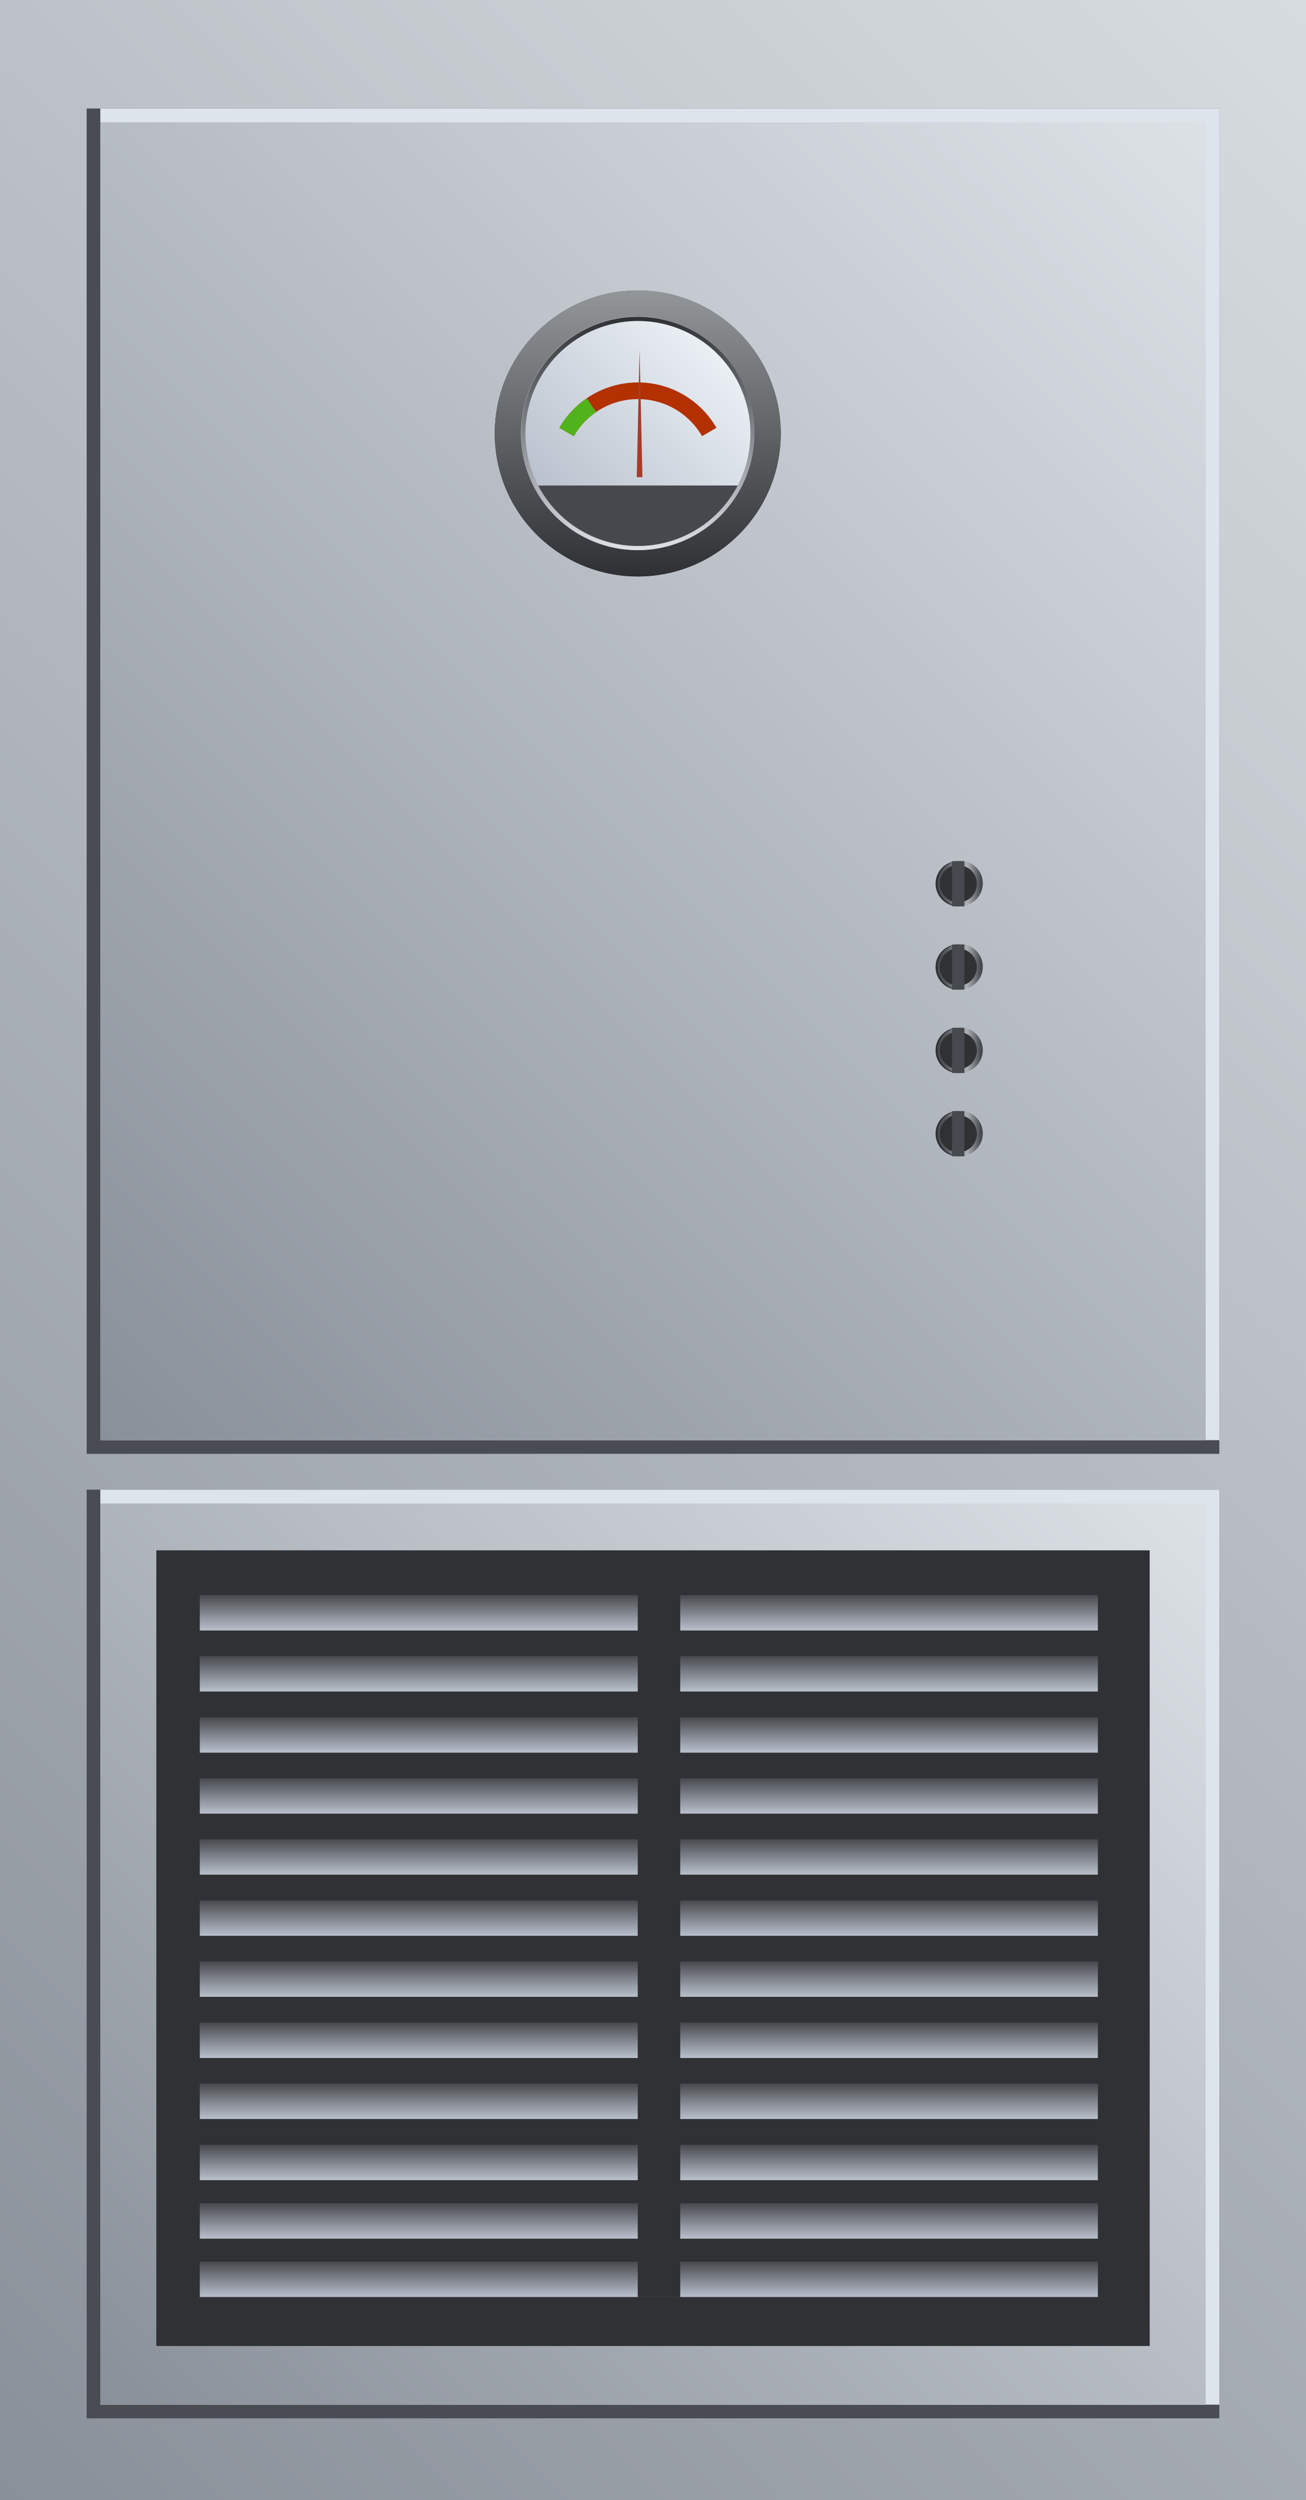 <svg xmlns="http://www.w3.org/2000/svg" xmlns:xlink="http://www.w3.org/1999/xlink" viewBox="0 0 78.37 150"><defs><style>.cls-1{fill:url(#未命名的渐变_122);}.cls-2{fill:#494d53;}.cls-3{fill:#dde4ec;}.cls-4{fill:url(#未命名的渐变_10);}.cls-5{fill:url(#未命名的渐变_10-2);}.cls-6{fill:#2f3134;}.cls-7{fill:url(#未命名的渐变_109);}.cls-8{fill:url(#未命名的渐变_109-2);}.cls-9{fill:url(#未命名的渐变_109-3);}.cls-10{fill:url(#未命名的渐变_109-4);}.cls-11{fill:url(#未命名的渐变_109-5);}.cls-12{fill:url(#未命名的渐变_109-6);}.cls-13{fill:url(#未命名的渐变_109-7);}.cls-14{fill:url(#未命名的渐变_109-8);}.cls-15{fill:url(#未命名的渐变_109-9);}.cls-16{fill:url(#未命名的渐变_109-10);}.cls-17{fill:url(#未命名的渐变_109-11);}.cls-18{fill:url(#未命名的渐变_109-12);}.cls-19{fill:#2f3133;}.cls-20{fill:url(#未命名的渐变_499);}.cls-21{fill:#46494d;}.cls-22{fill:url(#未命名的渐变_499-2);}.cls-23{fill:url(#未命名的渐变_499-3);}.cls-24{fill:url(#未命名的渐变_499-4);}.cls-25{fill:#252628;}.cls-26{fill:url(#未命名的渐变_35);}.cls-27{fill:url(#未命名的渐变_234);}.cls-28{fill:#47484d;}.cls-29{fill:url(#未命名的渐变_43);}.cls-30,.cls-31{fill:none;stroke-miterlimit:10;}.cls-30{stroke:#b33000;}.cls-31{stroke:#51b31b;}.cls-32{fill:#a63c27;}.cls-33{opacity:0.2;}</style><linearGradient id="未命名的渐变_122" x1="96.28" y1="17.91" x2="-17.91" y2="132.09" gradientUnits="userSpaceOnUse"><stop offset="0" stop-color="#d7dce0"/><stop offset="1" stop-color="#8a9099"/></linearGradient><linearGradient id="未命名的渐变_10" x1="75.54" y1="-3271.24" x2="2.84" y2="-3343.94" gradientTransform="matrix(1, 0, 0, -1, 0, -3260.71)" gradientUnits="userSpaceOnUse"><stop offset="0" stop-color="#dce1e6"/><stop offset="1" stop-color="#8a9099"/></linearGradient><linearGradient id="未命名的渐变_10-2" x1="69.29" y1="-3347.86" x2="9.09" y2="-3408.06" xlink:href="#未命名的渐变_10"/><linearGradient id="未命名的渐变_109" x1="38.94" y1="97.82" x2="38.94" y2="95.71" gradientUnits="userSpaceOnUse"><stop offset="0" stop-color="#b9c0cc"/><stop offset="1" stop-color="#47494d"/></linearGradient><linearGradient id="未命名的渐变_109-2" x1="38.94" y1="101.49" x2="38.94" y2="99.37" xlink:href="#未命名的渐变_109"/><linearGradient id="未命名的渐变_109-3" x1="38.94" y1="105.15" x2="38.94" y2="103.04" xlink:href="#未命名的渐变_109"/><linearGradient id="未命名的渐变_109-4" x1="38.94" y1="108.82" x2="38.94" y2="106.7" xlink:href="#未命名的渐变_109"/><linearGradient id="未命名的渐变_109-5" x1="38.94" y1="112.48" x2="38.94" y2="110.36" xlink:href="#未命名的渐变_109"/><linearGradient id="未命名的渐变_109-6" x1="38.94" y1="116.15" x2="38.94" y2="114.03" xlink:href="#未命名的渐变_109"/><linearGradient id="未命名的渐变_109-7" x1="38.94" y1="119.81" x2="38.94" y2="117.69" xlink:href="#未命名的渐变_109"/><linearGradient id="未命名的渐变_109-8" x1="38.94" y1="123.48" x2="38.94" y2="121.36" xlink:href="#未命名的渐变_109"/><linearGradient id="未命名的渐变_109-9" x1="38.94" y1="127.14" x2="38.94" y2="125.02" xlink:href="#未命名的渐变_109"/><linearGradient id="未命名的渐变_109-10" x1="38.94" y1="130.8" x2="38.94" y2="128.69" xlink:href="#未命名的渐变_109"/><linearGradient id="未命名的渐变_109-11" x1="38.94" y1="134.31" x2="38.94" y2="132.2" xlink:href="#未命名的渐变_109"/><linearGradient id="未命名的渐变_109-12" x1="38.94" y1="137.82" x2="38.94" y2="135.7" xlink:href="#未命名的渐变_109"/><linearGradient id="未命名的渐变_499" x1="56.15" y1="53.02" x2="58.86" y2="53.02" gradientUnits="userSpaceOnUse"><stop offset="0" stop-color="#45484d"/><stop offset="0.11" stop-color="#494c51"/><stop offset="0.21" stop-color="#53575d"/><stop offset="0.31" stop-color="#666970"/><stop offset="0.41" stop-color="#7f838c"/><stop offset="0.45" stop-color="#8b9099"/><stop offset="0.7" stop-color="#abafb3"/><stop offset="1" stop-color="#45484d"/></linearGradient><linearGradient id="未命名的渐变_499-2" x1="56.15" y1="58.02" x2="58.86" y2="58.02" xlink:href="#未命名的渐变_499"/><linearGradient id="未命名的渐变_499-3" x1="56.15" y1="63.02" x2="58.86" y2="63.02" xlink:href="#未命名的渐变_499"/><linearGradient id="未命名的渐变_499-4" x1="56.15" y1="68.02" x2="58.86" y2="68.02" xlink:href="#未命名的渐变_499"/><linearGradient id="未命名的渐变_35" x1="38.27" y1="34.59" x2="38.27" y2="17.43" gradientUnits="userSpaceOnUse"><stop offset="0" stop-color="#2e3033"/><stop offset="1" stop-color="#929699"/></linearGradient><linearGradient id="未命名的渐变_234" x1="43.21" y1="21.06" x2="33.32" y2="30.95" gradientUnits="userSpaceOnUse"><stop offset="0" stop-color="#ebf0f5"/><stop offset="1" stop-color="#b8c0cc"/></linearGradient><linearGradient id="未命名的渐变_43" x1="38.27" y1="32.99" x2="38.27" y2="19.01" gradientUnits="userSpaceOnUse"><stop offset="0" stop-color="#dce1e6"/><stop offset="1" stop-color="#2e3033"/></linearGradient></defs><title>Pressurization unit(增压装置)</title><g id="图层_2" data-name="图层 2"><g id="图层_6" data-name="图层 6"><g id="Pressurization_unit_增压装置_" data-name="Pressurization unit(增压装置)"><rect class="cls-1" width="78.37" height="150"/><rect class="cls-2" x="5.2" y="6.51" width="67.97" height="80.72"/><rect class="cls-3" x="6.02" y="6.51" width="67.15" height="79.9"/><rect class="cls-4" x="6.02" y="7.34" width="66.33" height="79.08"/><rect class="cls-2" x="5.2" y="89.38" width="67.97" height="55.72"/><rect class="cls-3" x="6.02" y="89.38" width="67.15" height="54.9"/><rect class="cls-5" x="6.02" y="90.21" width="66.33" height="54.08"/><rect class="cls-6" x="9.38" y="93.02" width="59.61" height="47.74"/><rect class="cls-7" x="11.99" y="95.71" width="53.89" height="2.12"/><rect class="cls-8" x="11.99" y="99.37" width="53.89" height="2.12"/><rect class="cls-9" x="11.99" y="103.04" width="53.89" height="2.12"/><rect class="cls-10" x="11.99" y="106.7" width="53.89" height="2.12"/><rect class="cls-11" x="11.99" y="110.36" width="53.89" height="2.12"/><rect class="cls-12" x="11.99" y="114.03" width="53.89" height="2.12"/><rect class="cls-13" x="11.99" y="117.69" width="53.89" height="2.12"/><rect class="cls-14" x="11.99" y="121.36" width="53.89" height="2.12"/><rect class="cls-15" x="11.99" y="125.02" width="53.89" height="2.12"/><rect class="cls-16" x="11.99" y="128.69" width="53.89" height="2.12"/><rect class="cls-17" x="11.99" y="132.2" width="53.89" height="2.12"/><rect class="cls-18" x="11.99" y="135.7" width="53.89" height="2.12"/><rect class="cls-6" x="38.27" y="95.71" width="2.55" height="42.12"/><circle class="cls-19" cx="57.5" cy="53.02" r="1.36"/><path class="cls-20" d="M57.5,51.92A1.11,1.11,0,1,1,56.4,53a1.11,1.11,0,0,1,1.1-1.1m0-.25a1.36,1.36,0,0,0,0,2.71,1.36,1.36,0,1,0,0-2.71Z"/><rect class="cls-21" x="57.13" y="51.67" width="0.74" height="2.71"/><circle class="cls-19" cx="57.5" cy="58.02" r="1.36"/><path class="cls-22" d="M57.5,56.92A1.11,1.11,0,1,1,56.4,58a1.11,1.11,0,0,1,1.1-1.1m0-.25a1.36,1.36,0,0,0,0,2.71,1.36,1.36,0,1,0,0-2.71Z"/><rect class="cls-21" x="57.13" y="56.67" width="0.74" height="2.71"/><circle class="cls-19" cx="57.5" cy="63.02" r="1.36"/><path class="cls-23" d="M57.5,61.92A1.11,1.11,0,1,1,56.4,63a1.11,1.11,0,0,1,1.1-1.1m0-.25a1.36,1.36,0,0,0,0,2.71,1.36,1.36,0,1,0,0-2.71Z"/><rect class="cls-21" x="57.13" y="61.67" width="0.74" height="2.71"/><circle class="cls-19" cx="57.5" cy="68.02" r="1.36"/><path class="cls-24" d="M57.5,66.92A1.11,1.11,0,1,1,56.4,68a1.11,1.11,0,0,1,1.1-1.1m0-.25a1.36,1.36,0,0,0,0,2.71,1.36,1.36,0,1,0,0-2.71Z"/><rect class="cls-21" x="57.13" y="66.67" width="0.74" height="2.71"/><circle class="cls-25" cx="38.27" cy="26.01" r="8.58"/><path class="cls-26" d="M38.27,19.43A6.58,6.58,0,1,1,31.69,26a6.59,6.59,0,0,1,6.58-6.58m0-2A8.58,8.58,0,1,0,46.85,26a8.58,8.58,0,0,0-8.58-8.58Z"/><path class="cls-27" d="M45.26,26a7,7,0,1,1-7-7A7,7,0,0,1,45.26,26Z"/><path class="cls-28" d="M44.52,29.13a7,7,0,0,1-12.5,0Z"/><path class="cls-29" d="M38.27,19.26A6.75,6.75,0,1,1,31.53,26a6.76,6.76,0,0,1,6.74-6.74m0-.25a7,7,0,1,0,7,7,7,7,0,0,0-7-7Z"/><path class="cls-30" d="M34,25.92a4.94,4.94,0,0,1,8.56,0"/><path class="cls-31" d="M34,25.92a5,5,0,0,1,1.49-1.61"/><polygon class="cls-32" points="38.38 21 38.21 28.63 38.55 28.63 38.38 21"/></g></g></g></svg>